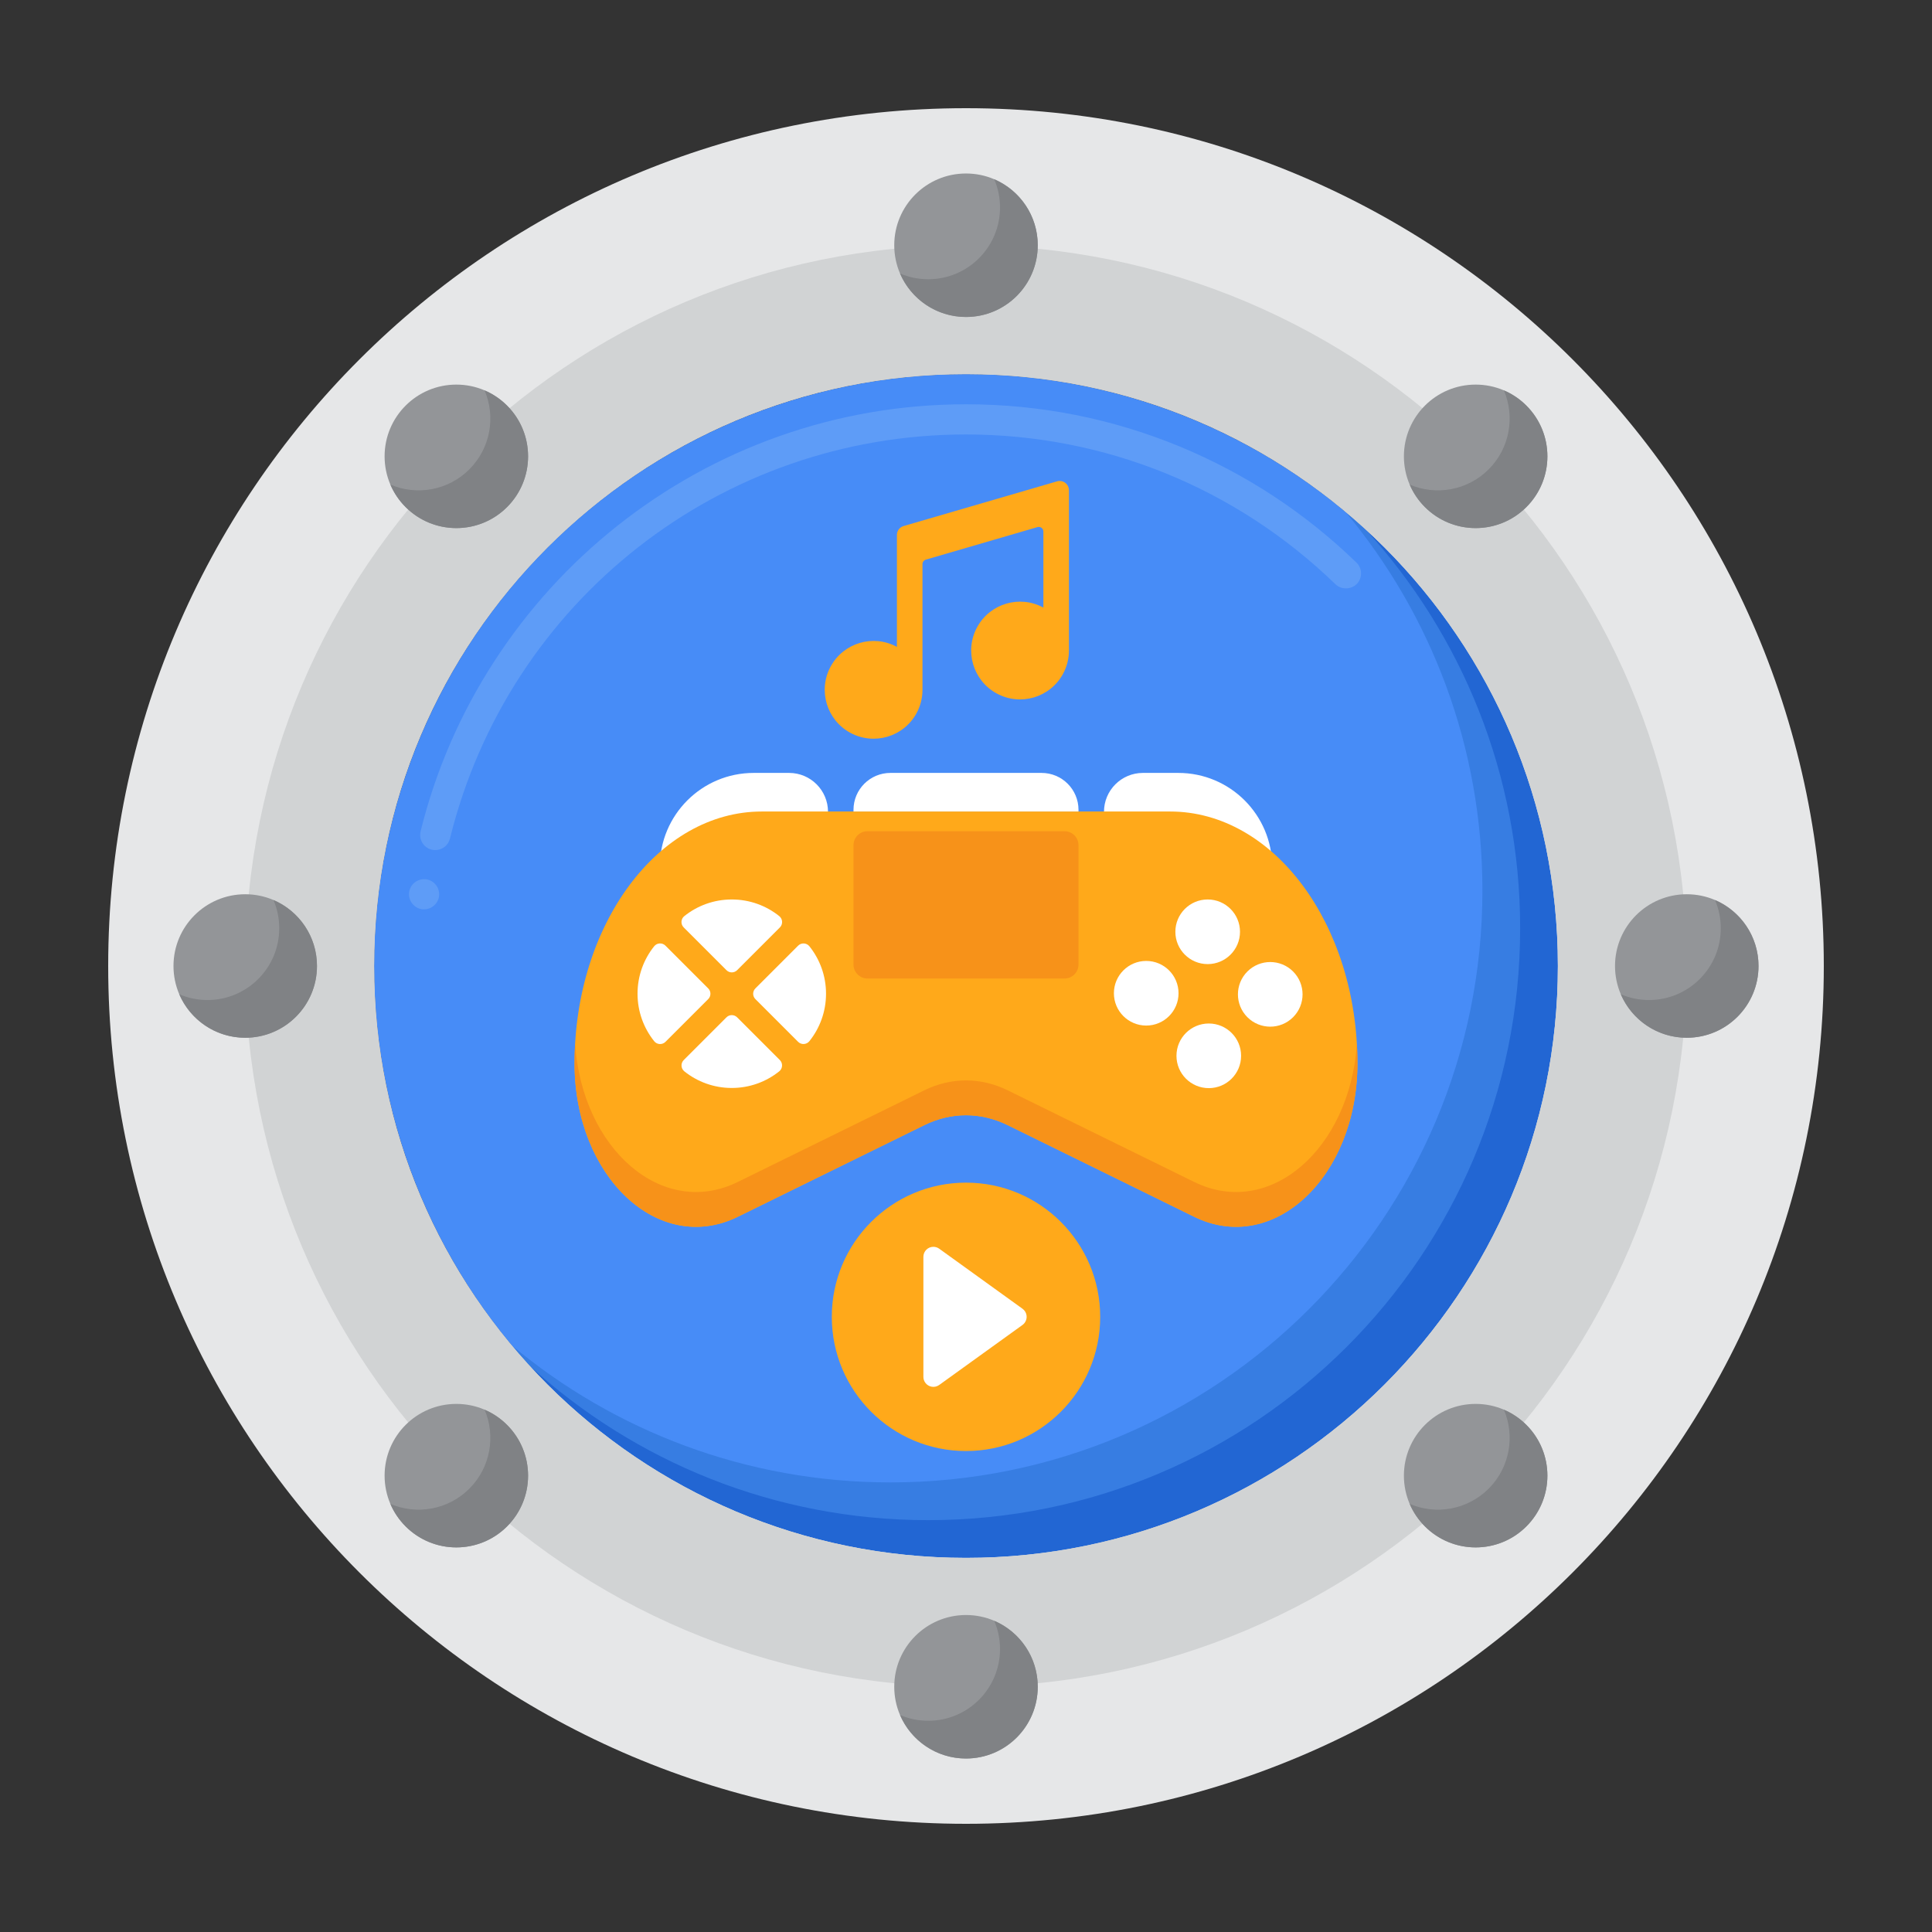 <svg id="Layer_1" height="512" viewBox="0 0 256 256" width="512" xmlns="http://www.w3.org/2000/svg"><rect x="0" y="0" width="256" height="256" fill="#333333" stroke="none"/><g><g><g><g><circle cx="128" cy="128" fill="#478cf7" r="78.428"/></g></g><g><path d="m178.233 67.767c11.36 13.607 18.196 31.121 18.196 50.233 0 43.315-35.113 78.428-78.428 78.428-19.111 0-36.626-6.836-50.233-18.196 14.387 17.232 36.029 28.196 60.233 28.196 43.315 0 78.428-35.114 78.428-78.428-.001-24.203-10.965-45.846-28.196-60.233z" fill="#377de2"/></g><g><path d="m180.901 70.099c12.75 13.947 20.527 32.516 20.527 52.901 0 43.315-35.113 78.428-78.428 78.428-20.385 0-38.954-7.778-52.901-20.527 14.341 15.687 34.971 25.527 57.901 25.527 43.315 0 78.428-35.114 78.428-78.428 0-22.929-9.84-43.56-25.527-57.901z" fill="#2266d3"/></g><g><path d="m128 14.336c-62.775 0-113.664 50.889-113.664 113.664s50.889 113.664 113.664 113.664 113.664-50.889 113.664-113.664-50.889-113.664-113.664-113.664zm0 192.092c-43.315 0-78.428-35.114-78.428-78.428 0-43.315 35.114-78.428 78.428-78.428s78.428 35.113 78.428 78.428-35.113 78.428-78.428 78.428z" fill="#e6e7e8"/></g><g><path d="m128 32.495c-52.746 0-95.505 42.759-95.505 95.505s42.759 95.505 95.505 95.505 95.505-42.759 95.505-95.505-42.759-95.505-95.505-95.505zm0 173.933c-43.315 0-78.428-35.114-78.428-78.428 0-43.315 35.114-78.428 78.428-78.428s78.428 35.113 78.428 78.428-35.113 78.428-78.428 78.428z" fill="#d1d3d4"/></g><g><g><g><circle cx="128" cy="32.495" fill="#939598" r="9.507"/></g><g><path d="m131.742 23.753c.492 1.148.765 2.413.765 3.741 0 5.25-4.256 9.507-9.507 9.507-1.328 0-2.593-.273-3.741-.765 1.453 3.39 4.82 5.765 8.741 5.765 5.25 0 9.507-4.256 9.507-9.507 0-3.921-2.375-7.288-5.765-8.741z" fill="#808285"/></g><g><circle cx="128" cy="223.505" fill="#939598" r="9.507"/></g><g><path d="m131.742 214.764c.492 1.148.765 2.413.765 3.741 0 5.25-4.256 9.507-9.507 9.507-1.328 0-2.593-.273-3.741-.765 1.453 3.39 4.82 5.765 8.741 5.765 5.25 0 9.507-4.256 9.507-9.507 0-3.922-2.375-7.289-5.765-8.741z" fill="#808285"/></g></g><g><g><circle cx="223.505" cy="128" fill="#939598" r="9.507"/></g><g><path d="m227.247 119.258c.492 1.148.765 2.413.765 3.742 0 5.25-4.256 9.507-9.507 9.507-1.328 0-2.593-.273-3.741-.765 1.453 3.39 4.82 5.765 8.741 5.765 5.25 0 9.507-4.256 9.507-9.507 0-3.922-2.376-7.289-5.765-8.742z" fill="#808285"/></g><g><circle cx="32.495" cy="128" fill="#939598" r="9.507"/></g><g><path d="m36.236 119.258c.492 1.148.765 2.413.765 3.742 0 5.25-4.256 9.507-9.506 9.507-1.328 0-2.593-.273-3.742-.765 1.453 3.39 4.82 5.765 8.742 5.765 5.25 0 9.506-4.256 9.506-9.507 0-3.922-2.375-7.289-5.765-8.742z" fill="#808285"/></g></g><g><g><circle cx="195.532" cy="60.468" fill="#939598" r="9.507"/></g><g><path d="m202.254 53.746c-.884-.884-1.898-1.556-2.981-2.019 1.482 3.466.81 7.635-2.019 10.464s-6.997 3.502-10.464 2.019c.463 1.083 1.136 2.097 2.019 2.981 3.713 3.713 9.732 3.713 13.444 0 3.714-3.714 3.714-9.733.001-13.445z" fill="#808285"/></g><g><circle cx="60.468" cy="195.532" fill="#939598" r="9.507"/></g><g><path d="m67.19 188.81c-.884-.884-1.898-1.556-2.981-2.019 1.482 3.466.81 7.635-2.019 10.464s-6.997 3.502-10.464 2.019c.463 1.083 1.136 2.097 2.019 2.981 3.713 3.713 9.732 3.713 13.444 0 3.713-3.713 3.713-9.732.001-13.445z" fill="#808285"/></g></g><g><g><circle cx="195.532" cy="195.532" fill="#939598" r="9.507"/></g><g><path d="m202.254 188.81c-.884-.884-1.898-1.556-2.981-2.019 1.482 3.466.81 7.635-2.019 10.464s-6.997 3.502-10.464 2.019c.463 1.083 1.136 2.097 2.019 2.981 3.713 3.713 9.732 3.713 13.444 0 3.714-3.713 3.714-9.732.001-13.445z" fill="#808285"/></g><g><circle cx="60.468" cy="60.468" fill="#939598" r="9.507"/></g><g><path d="m67.19 53.746c-.884-.884-1.898-1.556-2.981-2.019 1.482 3.466.81 7.635-2.019 10.464s-6.997 3.502-10.464 2.019c.463 1.083 1.136 2.097 2.019 2.981 3.713 3.713 9.732 3.713 13.444 0 3.713-3.714 3.713-9.733.001-13.445z" fill="#808285"/></g></g></g><g><g><path d="m56.189 120.49c-.08 0-.17 0-.26-.01-1.09-.15-1.86-1.16-1.72-2.25.149-1.08 1.149-1.86 2.24-1.72 1.09.14 1.859 1.14 1.729 2.23v.01c-.138 1-.989 1.74-1.989 1.74zm1.491-7.85c-.17 0-.33-.02-.49-.06-1.069-.26-1.72-1.35-1.46-2.42 1.98-8.01 5.261-15.59 9.771-22.54 4.42-6.83 9.899-12.86 16.28-17.93 6.449-5.11 13.619-9.1 21.329-11.84 7.98-2.84 16.351-4.28 24.891-4.28 9.819 0 19.359 1.89 28.38 5.62 8.7 3.61 16.56 8.77 23.36 15.36.79.76.81 2.03.05 2.82-.75.77-2.061.79-2.83.05-13.22-12.8-30.61-19.85-48.96-19.85h-.01c-32.471 0-60.591 22.02-68.37 53.55-.222.89-1.021 1.52-1.941 1.52z" fill="#5e9cf7"/></g></g></g><g><g><g><g><g><g><g><g><g><path d="m109.715 120.185h-22.285v-5.331c0-6.869 5.569-12.438 12.438-12.438h4.692c2.847 0 5.155 2.308 5.155 5.155z" fill="#fff"/></g></g></g></g><g><g><g><g><path d="m146.285 120.185h22.285v-5.331c0-6.869-5.569-12.438-12.438-12.438h-4.692c-2.847 0-5.155 2.308-5.155 5.155z" fill="#fff"/></g></g></g></g></g><g><g><g><g><path d="m158.234 161.227-24.707-12.139c-3.57-1.754-7.486-1.754-11.055 0l-24.707 12.139c-10.507 5.162-21.633-5.297-21.633-20.337 0-18.425 11.109-33.361 24.813-33.361h54.108c13.704 0 24.813 14.936 24.813 33.361.001 15.04-11.124 25.499-21.632 20.337z" fill="#ffa91a"/></g></g></g></g><g><g><g><g><path d="m158.234 156.614-24.707-12.139c-3.57-1.754-7.486-1.754-11.055 0l-24.707 12.139c-10.018 4.922-20.598-4.357-21.561-18.268-.047.84-.071 1.688-.071 2.544 0 15.041 11.125 25.5 21.633 20.337l24.707-12.139c3.57-1.754 7.485-1.754 11.055 0l24.707 12.139c10.507 5.162 21.633-5.297 21.633-20.337 0-.856-.024-1.704-.071-2.544-.964 13.911-11.544 23.19-21.563 18.268z" fill="#f79219"/></g></g></g></g><g><g><g><g><g><g><path d="m171.342 134.785c-1.672 1.672-4.384 1.672-6.056 0s-1.672-4.384 0-6.056 4.384-1.672 6.056 0 1.672 4.384 0 6.056z" fill="#fff"/></g></g></g></g><g><g><g><g><circle cx="160.024" cy="123.467" fill="#fff" r="4.282"/></g></g></g></g><g><g><g><g><circle cx="160.17" cy="139.901" fill="#fff" r="4.282"/></g></g></g></g><g><g><g><g><circle cx="151.88" cy="131.611" fill="#fff" r="4.282"/></g></g></g></g></g></g><g><g><g><g><g><path d="m103.34 122.888c.422-.422.385-1.121-.08-1.494-1.724-1.382-3.913-2.209-6.295-2.209-2.38 0-4.568.826-6.291 2.206-.466.373-.503 1.072-.081 1.495l5.668 5.668c.39.39 1.023.39 1.413 0z" fill="#fff"/></g></g></g></g><g><g><g><g><path d="m109.453 131.673c0-2.378-.824-4.563-2.202-6.286-.373-.466-1.073-.503-1.495-.081l-5.665 5.665c-.39.39-.39 1.023 0 1.413l5.661 5.661c.422.422 1.121.385 1.495-.081 1.38-1.724 2.206-3.911 2.206-6.291z" fill="#fff"/></g></g></g></g><g><g><g><g><path d="m88.176 125.303c-.422-.422-1.122-.385-1.495.081-1.38 1.723-2.204 3.91-2.204 6.289 0 2.382.827 4.571 2.209 6.295.373.466 1.072.502 1.494.08l5.664-5.664c.39-.39.39-1.023 0-1.413z" fill="#fff"/></g></g></g></g><g><g><g><g><path d="m90.598 140.464c-.422.422-.385 1.122.081 1.495 1.723 1.378 3.908 2.202 6.285 2.202 2.379 0 4.566-.825 6.289-2.205.466-.373.503-1.073.081-1.495l-5.66-5.66c-.39-.39-1.023-.39-1.413 0z" fill="#fff"/></g></g></g></g></g><g><g><g><g><path d="m138.017 102.416h-20.034c-2.701 0-4.89 2.189-4.89 4.89v.222h29.814v-.222c0-2.7-2.19-4.89-4.89-4.89z" fill="#fff"/></g></g></g></g><g><g><g><g><path d="m141.056 129.657h-26.112c-1.022 0-1.851-.829-1.851-1.851v-15.813c0-1.022.829-1.851 1.851-1.851h26.112c1.022 0 1.851.829 1.851 1.851v15.813c0 1.022-.829 1.851-1.851 1.851z" fill="#f79219"/></g></g></g></g></g></g></g><g><g><circle cx="128" cy="174.488" fill="#ffa91a" r="17.782"/></g><g><path d="m122.354 182.446v-15.914c0-.73.592-1.322 1.322-1.322.277 0 .548.087.773.249l11.038 7.957c.592.425.728 1.25.303 1.843-.001.001-.002.003-.003.004-.083.116-.184.217-.3.3l-11.038 7.954c-.592.427-1.418.293-1.845-.3-.162-.224-.249-.494-.25-.771z" fill="#fff"/></g></g><g><g><path d="m140.074 63.778-20.347 5.928c-.522.152-.881.631-.88 1.175v14.833c-3.143-1.706-7.075-.541-8.781 2.603-1.706 3.143-.541 7.075 2.603 8.781 3.143 1.706 7.075.541 8.781-2.603.515-.948.784-2.009.784-3.088v-16.664c0-.272.179-.511.44-.587l14.796-4.311c.324-.094.664.092.758.416.016.055.024.113.024.171v10.076c-3.143-1.706-7.075-.541-8.781 2.603-1.706 3.143-.541 7.075 2.603 8.781 3.143 1.706 7.075.541 8.781-2.603.515-.948.784-2.009.784-3.088v-21.249c0-.675-.547-1.222-1.222-1.223-.116.001-.232.017-.343.049z" fill="#ffa91a"/></g></g></g></g></svg>